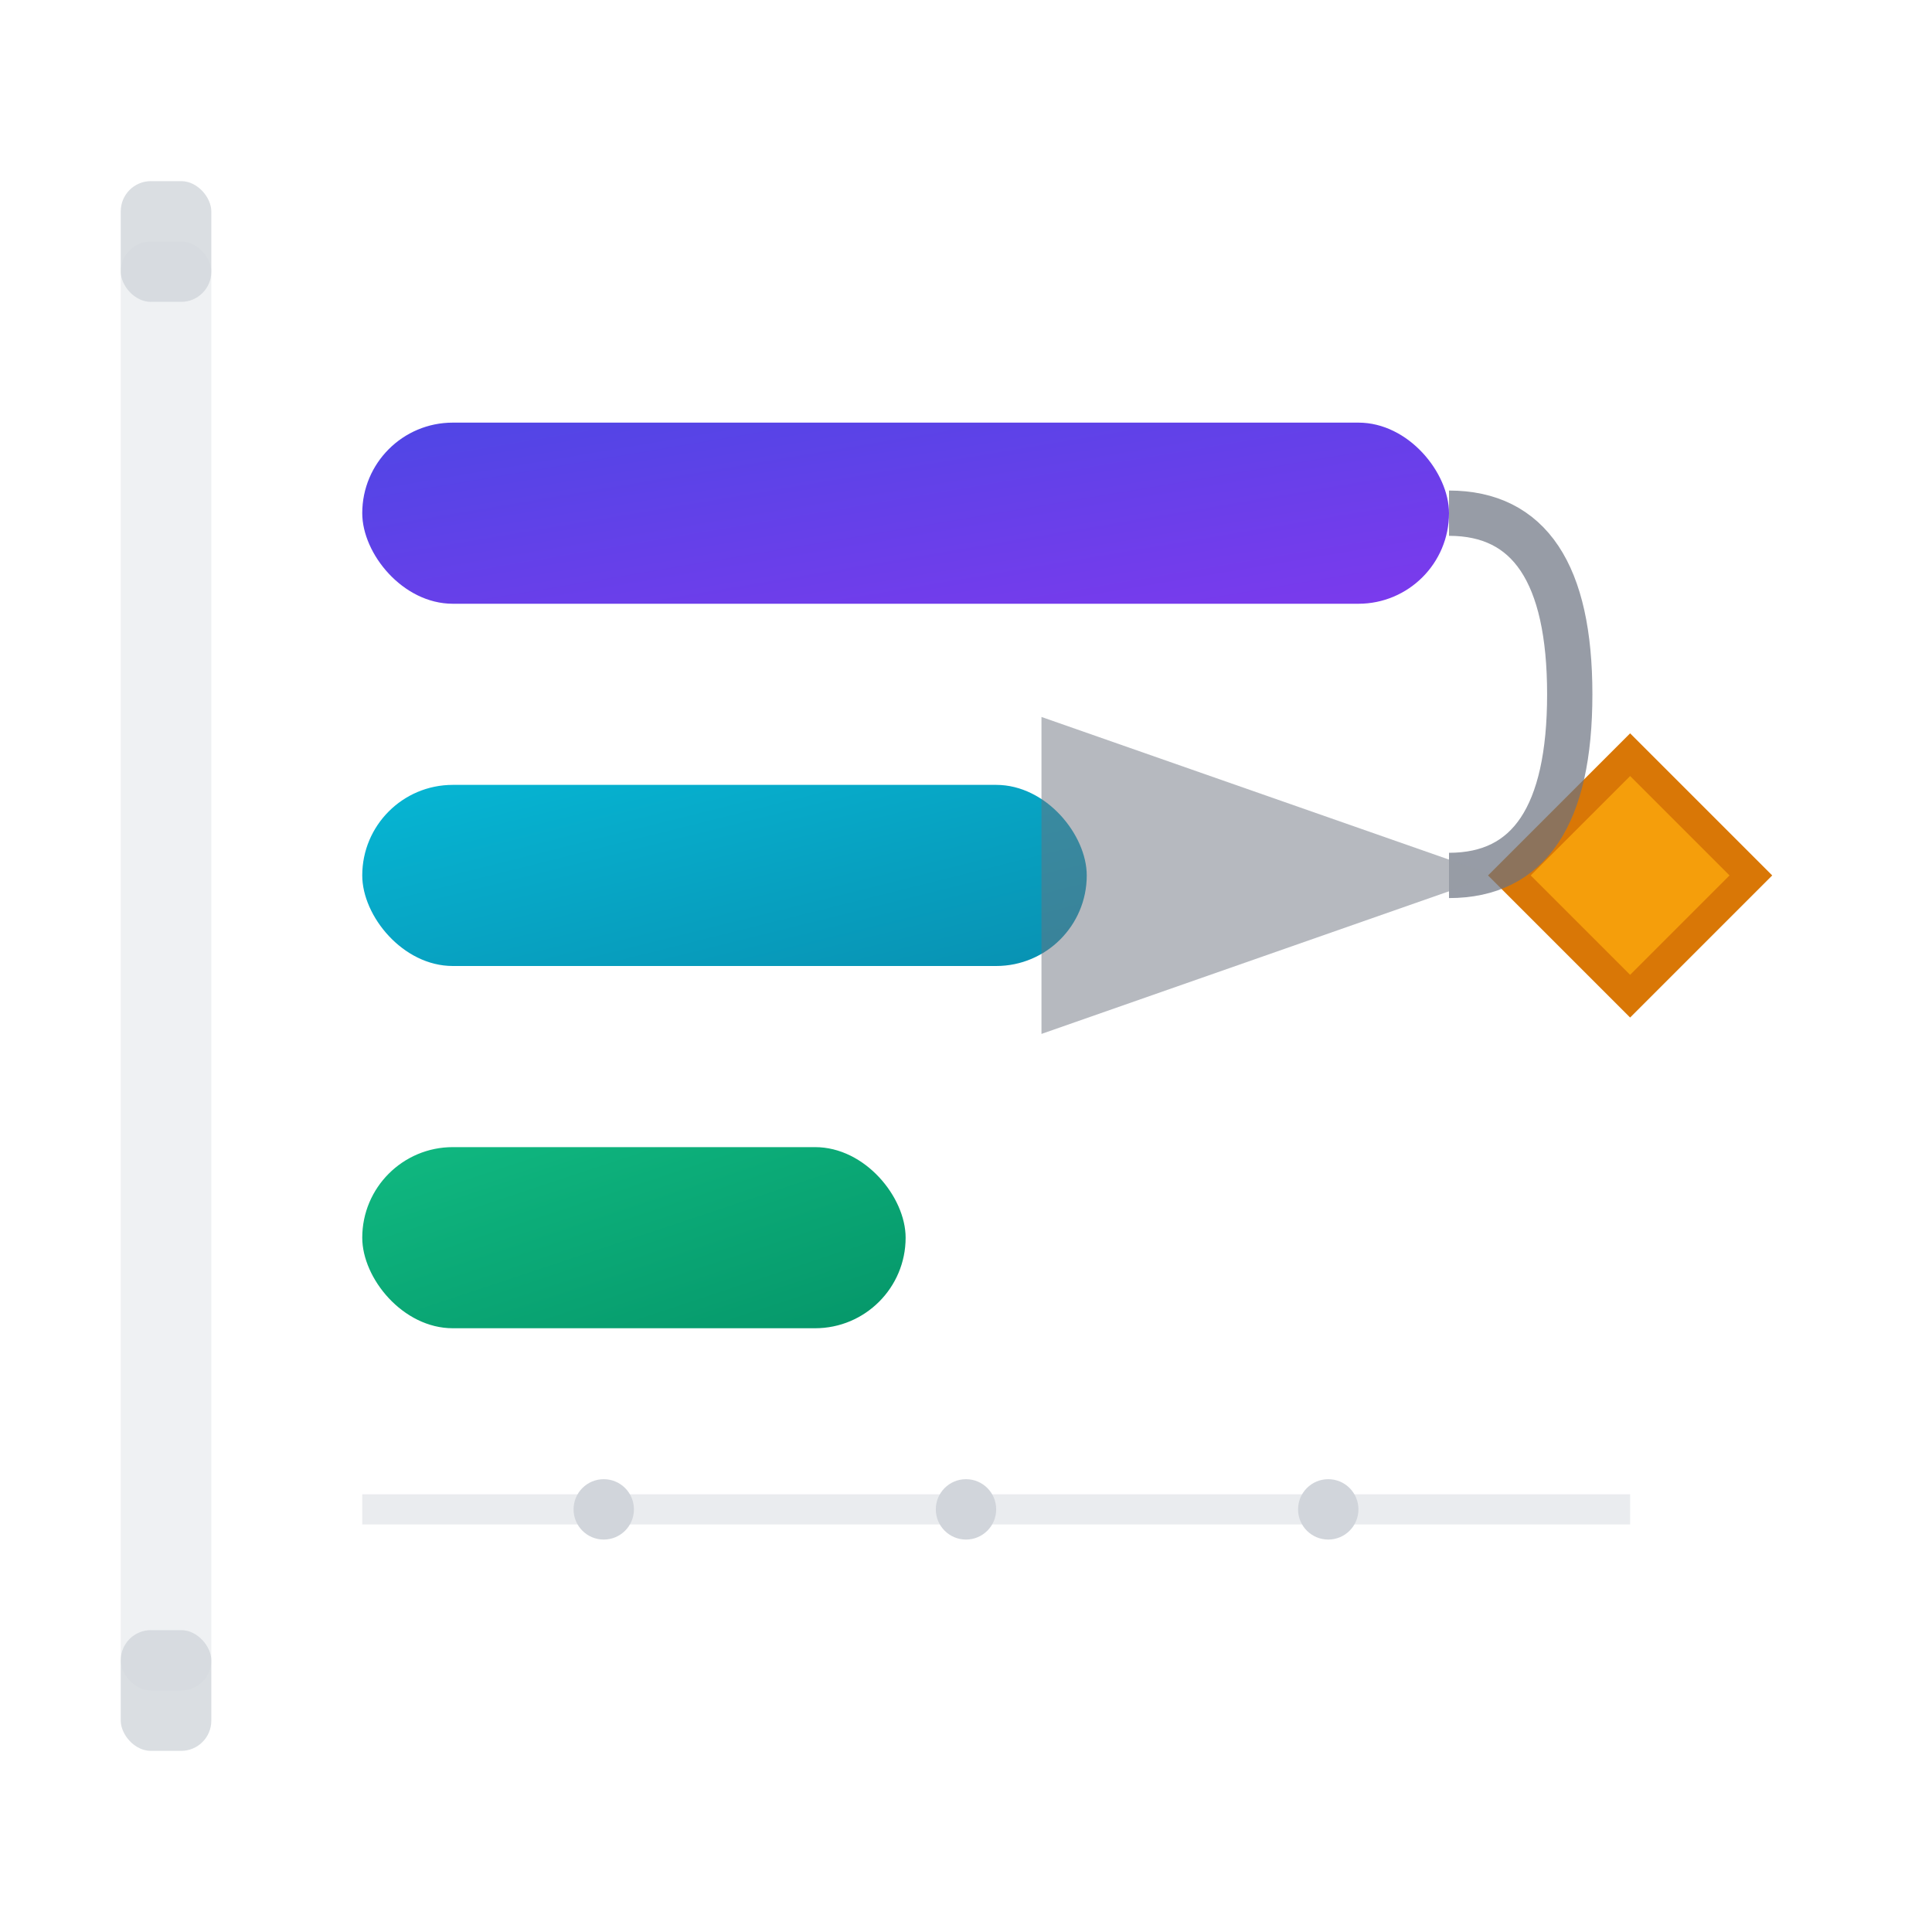 <svg xmlns="http://www.w3.org/2000/svg" viewBox="0 0 64 64" width="64" height="64">
  <defs>
    <linearGradient id="primaryGradient" x1="0%" y1="0%" x2="100%" y2="100%">
      <stop offset="0%" style="stop-color:#4f46e5;stop-opacity:1" />
      <stop offset="100%" style="stop-color:#7c3aed;stop-opacity:1" />
    </linearGradient>
    <linearGradient id="secondaryGradient" x1="0%" y1="0%" x2="100%" y2="100%">
      <stop offset="0%" style="stop-color:#06b6d4;stop-opacity:1" />
      <stop offset="100%" style="stop-color:#0891b2;stop-opacity:1" />
    </linearGradient>
    <linearGradient id="accentGradient" x1="0%" y1="0%" x2="100%" y2="100%">
      <stop offset="0%" style="stop-color:#10b981;stop-opacity:1" />
      <stop offset="100%" style="stop-color:#059669;stop-opacity:1" />
    </linearGradient>
  </defs>
  
  <!-- Römische Säule (subtil im Hintergrund) -->
  <rect x="4" y="8" width="3" height="48" fill="#e5e7eb" opacity="0.6" rx="1"/>
  <rect x="4" y="6" width="3" height="4" fill="#d1d5db" opacity="0.8" rx="1"/>
  <rect x="4" y="54" width="3" height="4" fill="#d1d5db" opacity="0.8" rx="1"/>
  
  <!-- Gantt-Balken (Hauptelemente) -->
  <!-- Balken 1 - Längster Balken -->
  <rect x="12" y="14" width="36" height="6" fill="url(#primaryGradient)" rx="3">
    <animate attributeName="width" values="0;36" dur="1.5s" begin="0s" fill="freeze"/>
  </rect>
  
  <!-- Balken 2 - Mittlerer Balken -->
  <rect x="12" y="26" width="24" fill="url(#secondaryGradient)" height="6" rx="3">
    <animate attributeName="width" values="0;24" dur="1.5s" begin="0.3s" fill="freeze"/>
  </rect>
  
  <!-- Balken 3 - Kurzer Balken -->
  <rect x="12" y="38" width="18" height="6" fill="url(#accentGradient)" rx="3">
    <animate attributeName="width" values="0;18" dur="1.5s" begin="0.6s" fill="freeze"/>
  </rect>
  
  <!-- Meilenstein (Diamant) -->
  <g transform="translate(54, 29)">
    <path d="M0,-4 L4,0 L0,4 L-4,0 Z" fill="#f59e0b" stroke="#d97706" stroke-width="1">
      <animateTransform attributeName="transform" type="scale" values="0;1.2;1" dur="0.8s" begin="1.2s" fill="freeze"/>
    </path>
  </g>
  
  <!-- Verbindungspfeile (Dependencies) -->
  <path d="M48 17 Q52 17 52 23 Q52 29 48 29" fill="none" stroke="#6b7280" stroke-width="1.5" opacity="0.7" marker-end="url(#arrowhead)">
    <animate attributeName="stroke-dasharray" values="0,100;100,0" dur="1s" begin="1.8s" fill="freeze"/>
  </path>
  
  <!-- Pfeilspitze Definition -->
  <defs>
    <marker id="arrowhead" markerWidth="10" markerHeight="7" refX="9" refY="3.5" orient="auto">
      <polygon points="0 0, 10 3.5, 0 7" fill="#6b7280" opacity="0.7"/>
    </marker>
  </defs>
  
  <!-- Zeitachse (subtil) -->
  <line x1="12" y1="50" x2="54" y2="50" stroke="#e5e7eb" stroke-width="1" opacity="0.8"/>
  <circle cx="20" cy="50" r="1" fill="#d1d5db"/>
  <circle cx="32" cy="50" r="1" fill="#d1d5db"/>
  <circle cx="44" cy="50" r="1" fill="#d1d5db"/>
</svg>
